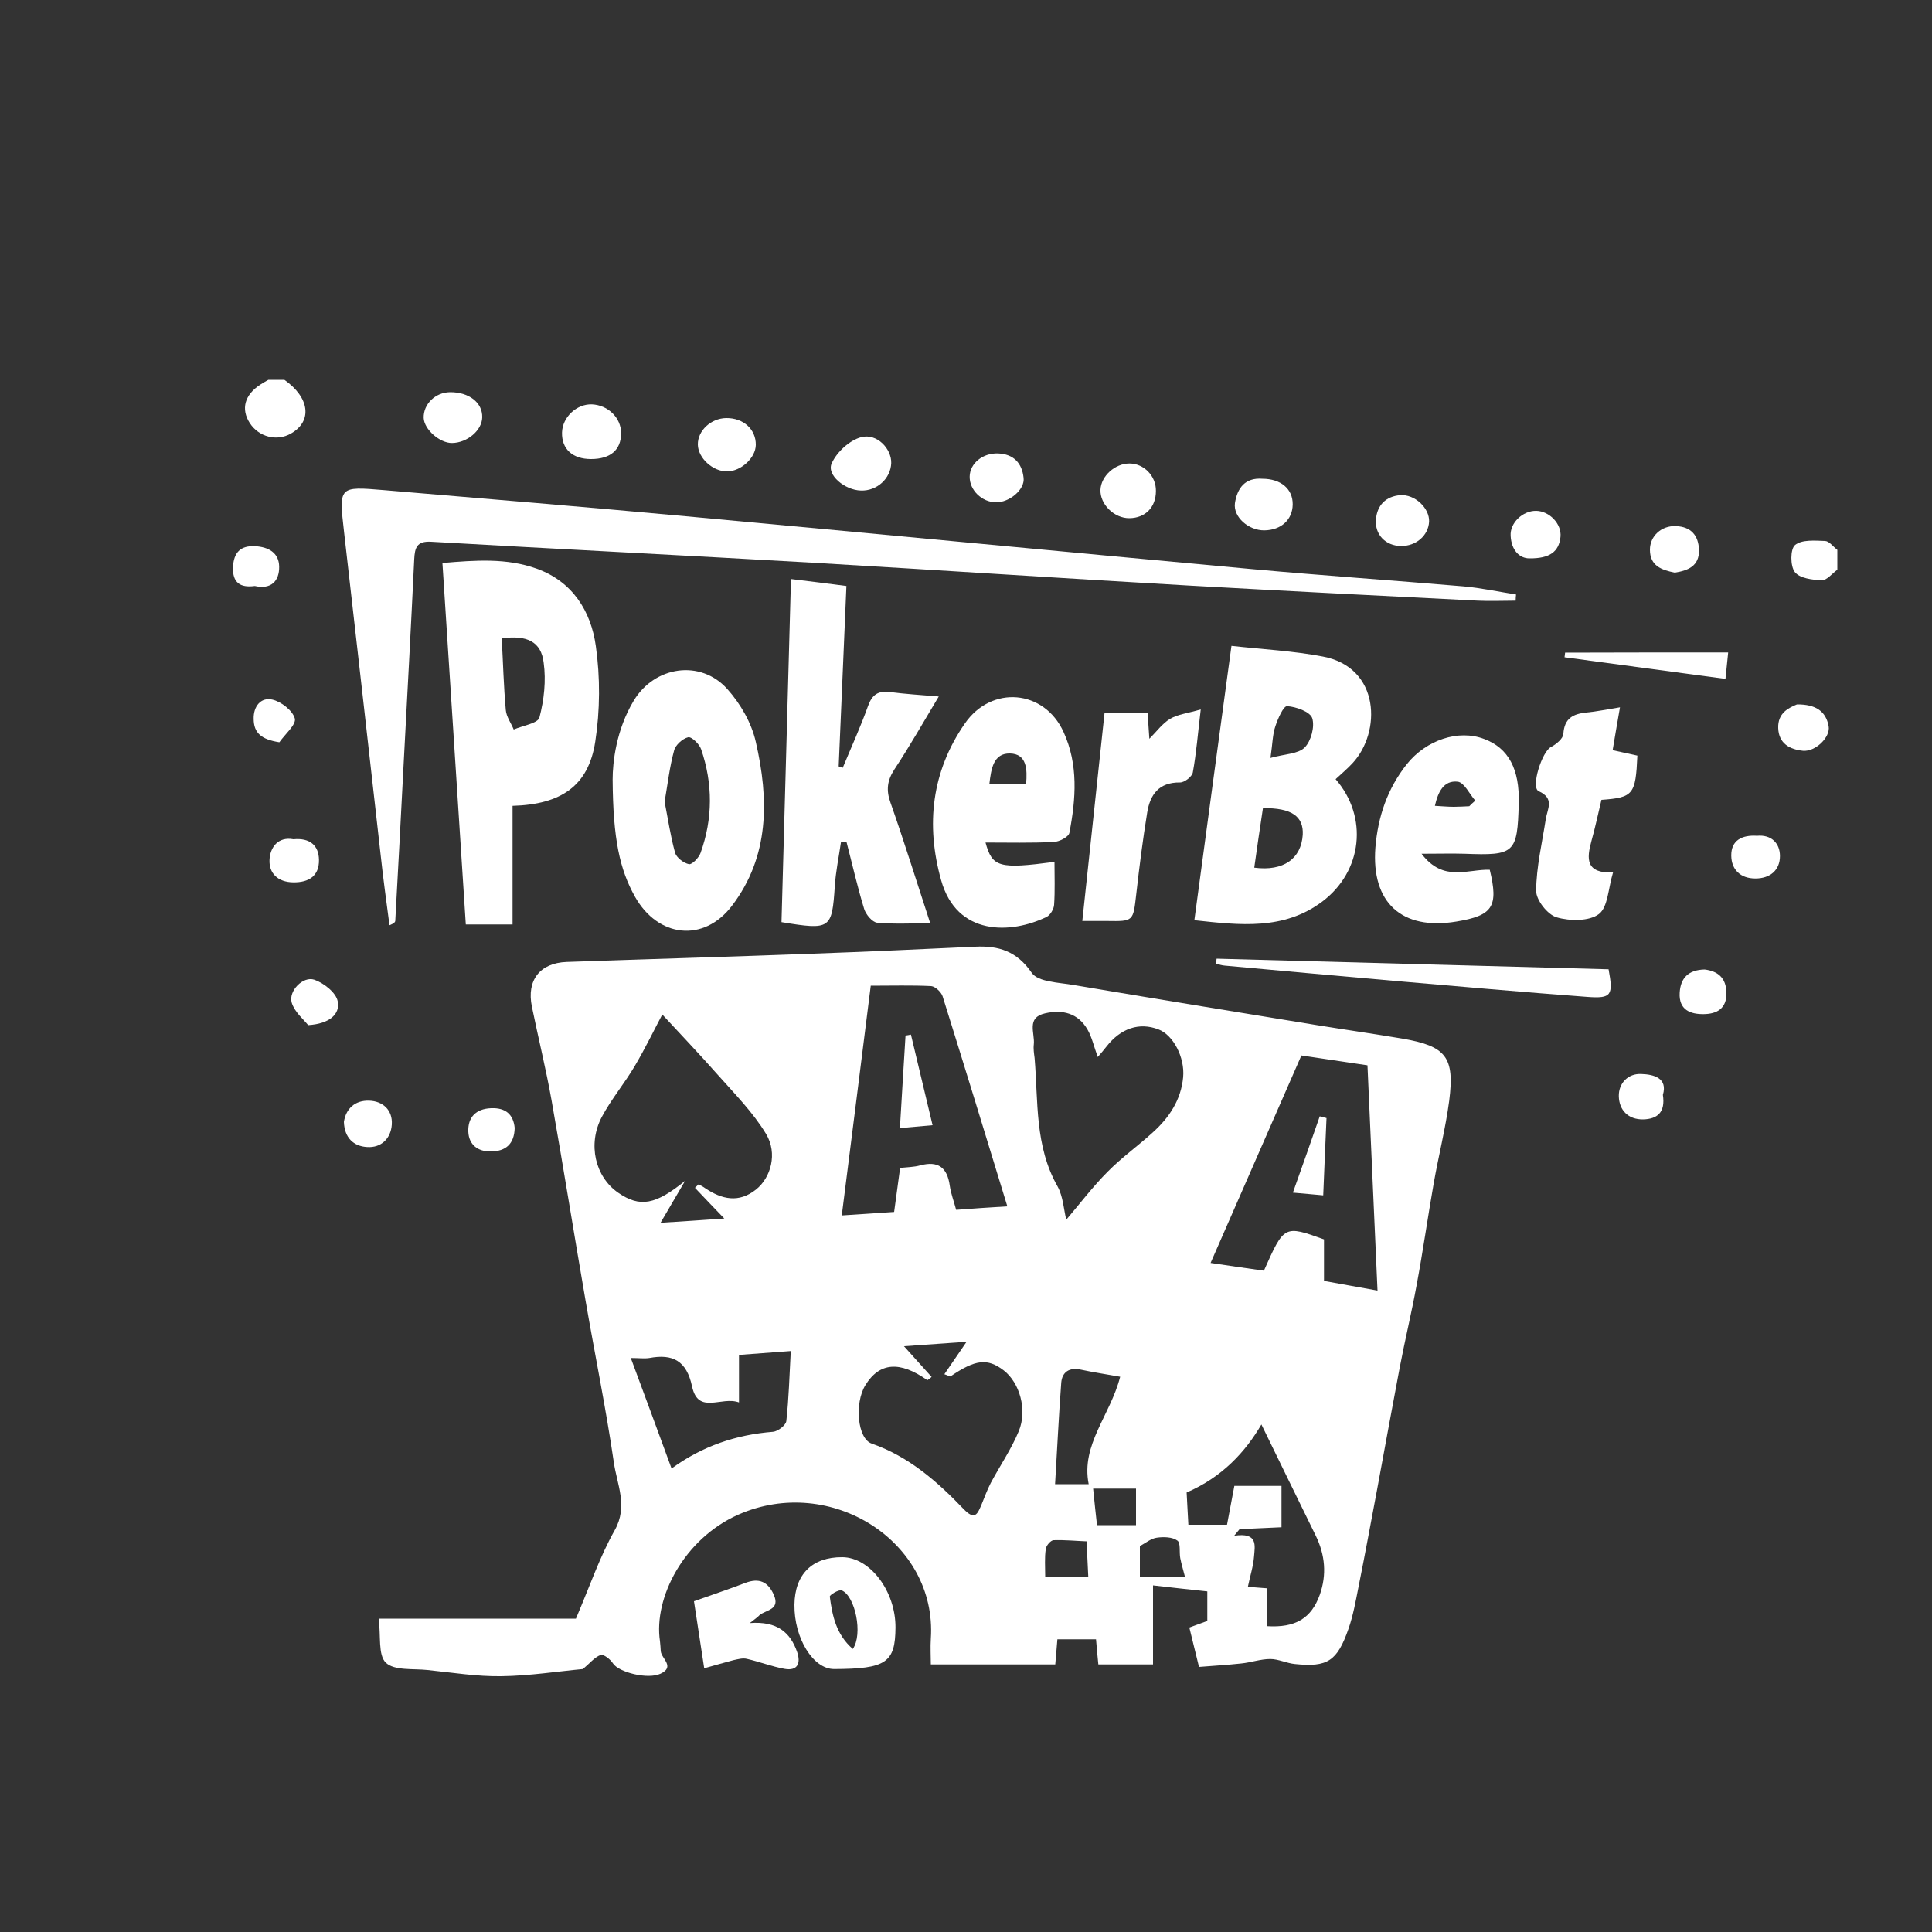 <?xml version="1.0" encoding="UTF-8"?> <svg xmlns="http://www.w3.org/2000/svg" xmlns:xlink="http://www.w3.org/1999/xlink" version="1.1" id="Layer_1" x="0px" y="0px" viewBox="0 0 1000 1000" style="enable-background:new 0 0 1000 1000;" xml:space="preserve"><rect x="0" y="0" width="1000" height="1000" fill="#333333" stroke="none"/> <path style="fill:#FFFFFF;" d="M147.2,196.6c13.1,9.2,14.6,21.4,3.4,27.8c-7.3,4.2-16.6,1.8-21.3-5.4c-4.7-7.3-2.7-14.6,5.4-19.9 c1.4-0.9,2.8-1.7,4.2-2.5C141.7,196.6,144.5,196.6,147.2,196.6z"></path> <path style="fill:#FFFFFF;" d="M951,294.9c-2.7,1.9-5.4,5.5-8,5.4c-4.9-0.1-11.5-1-14-4.2c-2.4-3.1-2.4-11.9,0.1-14 c3.5-2.9,10.3-2.3,15.6-2.1c2.1,0.1,4.2,3,6.3,4.6C951,288.1,951,291.5,951,294.9z"></path> <path style="fill:#FFFFFF;" d="M624.9,823.7c-9.5-1-18.5-2-28.1-3.1c0,14.1,0,27.2,0,40.9c-10,0-18.7,0-28.3,0 c-0.4-3.9-0.8-8.1-1.2-13c-6.5,0-12.8,0-20,0c-0.3,4.1-0.7,8-1.1,13c-21,0-42.2,0-64.4,0c0-4.1-0.3-8.8,0-13.4 c3.3-50-51.7-85.3-99.7-64.1c-28,12.4-43.9,43-40.5,65.5c0.2,1.7,0.3,3.4,0.4,5.1c0.3,3.9,7.6,8.1-0.1,11.7 c-6.6,3.1-21.6-0.7-24.6-5.3c-1.3-2.1-4.9-4.9-6.4-4.4c-3.2,1.2-5.6,4.3-9.2,7.3c-13,1.2-27.6,3.5-42.2,3.7 c-12.7,0.2-25.5-1.9-38.2-3.2c-7.5-0.8-17.2,0.4-21.6-3.8c-4.1-4-2.5-13.9-3.7-22.8c35.7,0,70.6,0,102.1,0 c7.3-17.1,12.4-32.2,20.1-45.8c7-12.5,1.1-23.7-0.5-35.2c-4.1-28-9.8-55.7-14.6-83.5c-6-34.6-11.5-69.2-17.6-103.7 c-2.9-16.3-6.9-32.4-10.2-48.6c-2.8-13.7,4.2-22.6,18-23.1c42.6-1.5,85.1-2.7,127.7-4.3c27.9-1,55.8-2.3,83.7-3.6 c12.2-0.6,21.6,2.3,29.3,13.5c3.3,4.8,14,5,21.5,6.3c42,7.1,84,13.9,126.1,20.8c14.8,2.4,29.6,4.5,44.4,7c22.5,3.9,27,9.5,24.1,32.2 c-1.9,14.3-5.5,28.4-8,42.6c-3.1,17.6-5.6,35.4-8.9,53c-2.6,14.2-6,28.2-8.7,42.4c-4,21-7.8,42.1-11.7,63.1 c-3.2,16.9-6.3,33.9-9.7,50.8c-1.4,7.1-2.7,14.4-5.1,21.3c-5.9,16.9-10.9,20-27.7,18.3c-4.3-0.4-8.6-2.6-12.8-2.6 c-5,0-10,1.8-15,2.3c-7.3,0.8-14.7,1.2-21.9,1.8c-1.8-7.2-3.2-13-5-20.4c2.3-0.8,5.6-2.1,9.3-3.4 C624.9,834.5,624.9,829.8,624.9,823.7z M521.4,624.4c-11.3-37-22.3-72.9-33.5-108.7c-0.7-2.2-3.8-5.1-5.9-5.3 c-10.1-0.5-20.3-0.2-31.3-0.2c-5,39.9-9.9,78.8-15,118.9c10-0.7,18.3-1.2,27.1-1.8c1.1-8.2,2.1-15.5,3.1-22.8 c3.7-0.4,7.1-0.4,10.4-1.3c9.3-2.5,14,1.1,15.3,10.5c0.6,4.2,2.2,8.3,3.3,12.5C503.7,625.5,511.8,625,521.4,624.4z M713,668 c-1.8-39.6-3.5-77.9-5.2-116.6c-12.3-1.8-23.3-3.5-34.2-5.1c-15.8,36.1-31.2,71.2-47,107.4c10.1,1.5,19,2.8,27.6,4 c10.5-23.6,10.5-23.6,31.1-16.2c0,7,0,14.3,0,21.5C694.6,664.7,703,666.2,713,668z M342.8,525.1c-3.8,7.1-8.6,17.1-14.2,26.6 c-5.3,9-12.2,17.2-17.1,26.4c-7.5,14.2-3.4,31,8.4,39.2c11.4,7.9,19.5,6.2,34.7-6.1c-4.2,7.1-8.3,14.2-12.7,21.7 c11.1-0.7,21.9-1.4,33-2.2c-5.3-5.5-10.3-10.7-15.2-15.9c0.6-0.6,1.3-1.2,1.9-1.8c1.1,0.6,2.3,1.2,3.4,2c8.6,5.8,17.4,7.8,26.3,0.7 c7.7-6.1,11.3-18.7,5.2-28.8c-6.7-11.1-16.2-20.7-24.9-30.5C361.7,545.2,351.3,534.3,342.8,525.1z M551.9,631.3 c7-8.2,13.7-17.1,21.5-24.9c7.1-7.2,15.5-13.2,23.1-20.1c8.6-7.7,14.8-16.9,15.9-28.8c0.9-10.2-5.1-21.8-12.8-24.7 c-9.9-3.8-19.5-0.6-26.9,8.9c-1.3,1.7-2.7,3.3-4.5,5.4c-2-5.4-3-10.2-5.3-14.2c-4.9-8.5-12.9-10.5-22-8.4c-9.8,2.2-5.2,10.2-5.8,16 c-0.3,2.3,0.1,4.8,0.4,7.1c1.9,22.5,0,45.6,11.9,66.5C550.3,619.4,550.6,626.2,551.9,631.3z M482.2,712.7c-0.7,0.6-1.4,1.2-2.2,1.7 c-14.2-10.1-24.8-9.3-32.1,2.6c-5.7,9.3-4.1,27.7,3.3,30.2c19.2,6.7,33.9,19.6,47.5,33.8c6,6.3,7.3,2.5,9.4-2.4 c1.5-3.7,2.9-7.5,4.7-11c4.8-9,10.6-17.4,14.5-26.8c4.6-11.1,0.4-25.2-7.8-31.5c-8.4-6.4-14.6-5.7-27.5,3.1 c-0.3,0.2-1.1-0.4-3.2-1.1c3.8-5.6,7.4-10.8,11.5-16.8c-11.3,0.8-22,1.6-32.4,2.3C472.8,702.3,477.5,707.5,482.2,712.7z M655.8,841.7c14.7,0.9,22.9-4,27.3-16.2c3.7-10.4,2.8-20.7-2.1-30.7c-9.5-19.3-18.9-38.7-28.1-57.5c-8.2,14.1-20.3,27.3-38.7,35.2 c0.2,4.6,0.6,10.6,0.9,16.7c7.1,0,13.4,0,20,0c1.4-7.2,2.6-13.8,3.8-20.1c8.6,0,16.6,0,24.4,0c0,7.5,0,14.2,0,21.4 c-7.5,0.3-14.6,0.7-21.7,1c-0.9,1.1-1.9,2.3-2.8,3.4c12.5-1.9,10.7,5.2,10.3,10.6c-0.4,5.3-2.1,10.4-3.2,15.8 c2.1,0.2,5.6,0.5,9.8,0.8C655.8,828.8,655.8,834.9,655.8,841.7z M326.5,702.9c7.2,19.4,14,37.8,21.1,57.2 c15.9-11.6,33.4-17.5,52.5-19c2.5-0.2,6.7-3.4,6.9-5.6c1.3-11.7,1.6-23.5,2.3-36.2c-9.4,0.7-17.6,1.3-26.8,2c0,8.3,0,15.6,0,24.6 c-9-3.4-21.1,6.6-24.3-8.3c-2.8-13.2-9.9-17-22.1-14.7C333.5,703.3,330.7,702.9,326.5,702.9z M579.8,712.6c-7.3-1.3-14-2.3-20.5-3.7 c-5.8-1.2-9.5,1.2-10,6.7c-1.3,17.3-2.1,34.6-3.2,52.6c7.5,0,12.2,0,17.4,0C559.4,747.7,574.7,732.6,579.8,712.6z M613.4,816.4 c-0.9-3.7-1.9-6.7-2.5-9.9c-0.6-3.1,0.3-7.9-1.5-9.1c-2.6-1.9-7.1-2-10.6-1.5c-3.1,0.4-5.8,2.8-8.8,4.3c0,5.2,0,10.3,0,16.2 C597.7,816.4,604.9,816.4,613.4,816.4z M541,816.3c6.4,0,14.3,0,22.3,0c-0.3-6.2-0.6-12.3-0.9-18.5c-5.3-0.2-11.2-0.8-17.1-0.6 c-1.5,0.1-3.8,2.8-4,4.5C540.6,806.3,541,811,541,816.3z M565.8,770.5c0.7,6.9,1.3,12.8,2,18.9c7.1,0,13.4,0,20.2,0 c0-6.6,0-12.5,0-18.9C580.6,770.5,573.6,770.5,565.8,770.5z"></path> <path style="fill:#FFFFFF;" d="M784.5,310.9c-6.5,0-13,0.3-19.5,0c-49.7-2.5-99.5-5-149.2-7.8c-64.8-3.7-129.5-8-194.3-11.8 c-66.1-3.8-132.3-7.1-198.4-10.9c-7.4-0.4-8.4,3.1-8.7,9.1c-1.7,35.4-3.6,70.9-5.5,106.3c-1.4,26.9-2.8,53.8-4.3,80.7 c0,0.8-0.7,1.5-3,2.4c-1.6-12.2-3.3-24.4-4.6-36.6c-6.3-55.6-12.5-111.2-18.9-166.8c-2.7-23.8-2.9-23.8,20.8-21.8 c52,4.4,104.1,8.7,156.1,13.5c97.8,9,195.6,18.4,293.4,27.4c36.3,3.3,72.7,5.8,109.1,8.9c9.1,0.8,18.2,2.8,27.2,4.2 C784.6,308.6,784.5,309.7,784.5,310.9z"></path> <path style="fill:#FFFFFF;" d="M265.3,417.1c0,20.5,0,40.5,0,61.4c-7.3,0-15.3,0-24.2,0c-4-62.2-8-124.3-12.1-187.1 c17.4-1.5,33.3-2.6,48.7,2.9c18.7,6.7,28.2,22.1,30.7,40.1c2.3,16.2,2.2,33.3-0.3,49.5C304.6,406.7,290.5,416.4,265.3,417.1z M259.7,330.4c0.7,12.8,1,25,2.1,37.1c0.3,3.5,2.7,6.7,4.1,10.1c4.6-2,12.5-3.2,13.3-6.2c2.4-9.1,3.5-19.1,2.2-28.4 C280.1,332.1,272.8,328.6,259.7,330.4z"></path> <path style="fill:#FFFFFF;" d="M637.4,334.3c16.3,1.8,32,2.6,47.2,5.5c30,5.6,30.4,39.3,15.4,55.3c-2.7,2.9-5.8,5.5-8.7,8.2 c17,19.5,14,47.8-7.1,63.5c-19.8,14.7-42.2,12.1-66,9.5C624.5,429.1,630.8,383.2,637.4,334.3z M653.7,418.3 c-1.6,10.6-3.1,20.7-4.5,30.8c15.2,2,24.3-4.7,25.1-17C674.8,422.6,668.6,418.1,653.7,418.3z M657.6,392.3c7.5-2.1,14.3-2,17.7-5.4 c3.3-3.3,5.3-10.8,3.9-15.2c-1.1-3.3-8.3-5.9-13-6.2c-1.9-0.1-4.8,6.5-6.1,10.5C658.7,380.1,658.7,384.6,657.6,392.3z"></path> <path style="fill:#FFFFFF;" d="M404.5,477.3c1.6-59,3.3-117.5,4.9-177.6c9.9,1.2,18.8,2.3,28.7,3.6c-1.3,31.6-2.7,62.5-4,93.4 c0.7,0.2,1.4,0.4,2.1,0.7c4.4-10.6,9.2-21.1,13.1-32c2.1-5.9,5.3-8,11.4-7.2c7.7,1,15.4,1.5,25.2,2.3c-8.2,13.7-15.2,26-23,37.8 c-3.7,5.7-4.3,10.7-2,17.1c7.1,20.2,13.4,40.5,20.6,62.5c-10,0-18.8,0.5-27.5-0.3c-2.5-0.3-5.8-4.2-6.7-7.1 c-3.5-11.4-6.1-23-9.1-34.5c-1-0.1-1.9-0.1-2.9-0.2c-1.1,7.6-2.7,15.2-3.2,22.8C430.6,480.9,430,481.5,404.5,477.3z"></path> <path style="fill:#FFFFFF;" d="M317.1,403.5c0-8.9,1.8-25.7,10.9-40.8c10.7-17.9,34.6-21.6,48.5-6c6.8,7.6,12.5,17.5,14.7,27.3 c6.8,29.6,7.2,59.2-12.4,84.9c-14.6,19.1-38.2,16.4-50.1-4.7C320.8,450.1,317.3,434.4,317.1,403.5z M344,415 c1.7,8.6,3,17.6,5.4,26.3c0.7,2.6,4.4,5.4,7.2,6c1.6,0.3,5.1-3.3,6-5.8c6.4-17.8,6.4-35.9,0.3-53.7c-0.9-2.7-5-6.6-6.7-6.2 c-2.9,0.7-6.6,4-7.3,6.9C346.6,396.9,345.6,405.7,344,415z"></path> <path style="fill:#FFFFFF;" d="M510.1,436.1c3.5,12.8,7,13.8,35.7,10c0,7.5,0.3,14.9-0.2,22.2c-0.1,2.2-2,5.4-3.9,6.3 c-18.3,8.9-46.5,10.1-54.6-19.1c-8-28.6-4.9-56.2,12.3-81c13.8-20,41.1-17.6,51.1,4.4c7.7,16.8,6.4,34.6,3,52.2 c-0.4,2.1-5.2,4.6-8.1,4.7C533.7,436.4,521.9,436.1,510.1,436.1z M531.1,405.8c0.7-7.7,0.3-15.6-8.3-15.8 c-8.6-0.2-9.8,7.9-10.7,15.8C518.6,405.8,524.3,405.8,531.1,405.8z"></path> <path style="fill:#FFFFFF;" d="M735.8,441.9c11.3,15,24.1,7.8,35.3,8.3c4.6,19.1,1.6,23.7-17.3,26.8c-28.2,4.7-44.1-9.8-41.9-38.3 c1.3-15.9,6.2-30.5,16.3-43.2c10-12.5,26.7-18.1,40-13c12.6,4.7,18.4,15.6,17.9,33.4c-0.7,25.8-2.1,27-28.1,26 C751.6,441.7,745,441.9,735.8,441.9z M760.5,417.3c1-1,2-2,3.1-2.9c-3-3.4-5.7-9.4-9.1-9.8c-7.3-0.8-10.2,5.4-11.8,12.5 c3.8,0.2,6.8,0.5,9.8,0.5C755.2,417.6,757.8,417.4,760.5,417.3z"></path> <path style="fill:#FFFFFF;" d="M571.7,369.1c7.5,0,14.6,0,22.3,0c0.3,4.4,0.6,8.4,0.9,13.3c3.8-3.8,6.7-7.9,10.7-10.3 c4-2.4,9.1-2.9,15.9-4.9c-1.5,12.6-2.3,22.7-4.1,32.6c-0.4,2.2-4.4,5.3-6.7,5.2c-10.9-0.1-15.4,6.3-16.9,15.5 c-2.3,14.1-4.1,28.3-5.7,42.5c-1.6,13.9-1.4,13.9-15,13.7c-3.7,0-7.4,0-12.9,0C564.1,440.5,567.9,404.9,571.7,369.1z"></path> <path style="fill:#FFFFFF;" d="M834.7,388.3c4.4,1,8.6,1.9,12.8,2.8c-0.9,20.2-2.1,21.7-18.6,22.9c-1.7,7-3.2,14.3-5.2,21.4 c-2.5,9.1-3,16.7,11.2,16.2c-2.5,8.1-2.6,17.9-7.3,21.5c-5,3.8-15.1,3.7-21.9,1.7c-4.7-1.4-10.6-8.9-10.6-13.7 c0.1-12.4,3.1-24.8,5-37.2c0.8-5.2,4.7-10.6-3.7-14.4c-4.2-1.9,1.7-20.4,6.3-22.8c2.7-1.4,6.4-4.4,6.5-6.9c0.5-8,5-10.3,11.9-11 c5.3-0.5,10.5-1.6,17.4-2.7C837.1,374.2,835.9,381,834.7,388.3z"></path> <path style="fill:#FFFFFF;" d="M411.2,830.6c0.2-15.8,9.2-24.7,24.8-24.6c14.4,0.1,27.6,17.7,27.5,36.4 c-0.1,18.2-4.9,21.4-31.7,21.5C420.9,864,411,847.9,411.2,830.6z M441.4,853.5c5.4-7.6,1.2-27.5-5.7-30.3c-1.5-0.6-6.3,2.3-6.2,3.2 C430.8,836.2,432.7,845.9,441.4,853.5z"></path> <path style="fill:#FFFFFF;" d="M629.7,496.2c67.7,1.8,135.4,3.7,202.9,5.5c2.5,13.5,1.5,15.2-10.9,14.3c-33.7-2.5-67.4-5.5-101-8.4 c-28.9-2.5-57.8-5.2-86.7-7.8c-1.5-0.1-3-0.6-4.5-1C629.5,498,629.6,497.1,629.7,496.2z"></path> <path style="fill:#FFFFFF;" d="M388.1,840.1c14.2-1.1,21,4.9,24.5,15c2,5.8,0.2,9.9-6.5,8.7c-6.6-1.2-13-3.7-19.6-5.2 c-2.1-0.5-4.6,0.2-6.9,0.7c-5,1.3-10,2.8-15.1,4.2c-1.9-12.5-3.6-23.6-5.3-34.7c9.8-3.5,18.3-6.3,26.6-9.5 c7.1-2.7,11.7-0.6,14.7,6.1c3.5,7.9-4,7.8-7.4,10.6C392.4,836.8,391.6,837.4,388.1,840.1z"></path> <path style="fill:#FFFFFF;" d="M894.5,337.7c-0.5,5.2-0.9,8.7-1.4,13.7c-28.2-3.8-55.7-7.5-83.3-11.2c0.1-0.8,0.2-1.6,0.3-2.4 C837.9,337.7,865.7,337.7,894.5,337.7z"></path> <path style="fill:#FFFFFF;" d="M305.9,237.6c-9.6,0-15.2-5.2-15-13.7c0.2-8,7.6-14.9,15.5-14.6c8.4,0.4,15.1,7,15.1,15 C321.4,232.9,316,237.6,305.9,237.6z"></path> <path style="fill:#FFFFFF;" d="M461.3,239.7c-0.3,8-7.4,14.5-15.7,14.2c-8.3-0.2-17.9-8.1-15.1-14.1c2.6-5.8,9.2-11.9,15.2-13.5 C453.9,224.1,461.5,232.3,461.3,239.7z"></path> <path style="fill:#FFFFFF;" d="M598.3,254.1c0,8.5-5.5,14-13.7,14.1c-7.9,0.1-15.3-7.2-15-14.7c0.3-7.1,7.5-13.6,15-13.6 C592.1,239.9,598.4,246.4,598.3,254.1z"></path> <path style="fill:#FFFFFF;" d="M391.2,230.3c-0.1,6.7-7.6,13.6-14.8,13.7c-7.4,0.1-15.1-6.9-15.2-13.9c-0.1-7.2,6.8-13.6,14.7-13.7 C384.8,216.3,391.3,222.2,391.2,230.3z"></path> <path style="fill:#FFFFFF;" d="M653.4,247.8c9.6,0,15.8,5.3,15.7,13.3c-0.1,7.9-6,13.3-14.7,13.4c-8.1,0.1-16.2-6.9-15.2-14.1 C640.4,252.7,644.4,247.1,653.4,247.8z"></path> <path style="fill:#FFFFFF;" d="M234,229.3c-6.4,0.1-14.5-7.1-14.7-13c-0.2-7.1,6-13.2,13.6-13.3c9.8-0.1,16.9,5.4,16.7,13 C249.5,222.7,241.9,229.2,234,229.3z"></path> <path style="fill:#FFFFFF;" d="M725.1,282.6c-7.9-0.1-13.6-5.9-12.9-13.8c0.6-7.4,5.2-11.9,12.5-12.5c7.7-0.6,15.3,6.8,15,13.7 C739.3,277.2,733,282.7,725.1,282.6z"></path> <path style="fill:#FFFFFF;" d="M515.5,260c-7.3-0.1-13.7-6.3-13.6-13.3c0.1-6.9,6.8-12.3,14.7-12c8,0.3,12.4,5,13.2,12.6 C530.6,253.3,522.5,260.1,515.5,260z"></path> <path style="fill:#FFFFFF;" d="M930.1,364.6c9.8-0.1,15,3.6,16.4,11.3c1,5.7-6.9,13.3-13.3,12.7c-6.8-0.7-12.5-3.7-12.8-11.7 C920.1,369,925.8,366.4,930.1,364.6z"></path> <path style="fill:#FFFFFF;" d="M791.6,289c-5,0-9.3-4-9.7-11.7c-0.4-6.7,6.3-13,13.2-12.9c6.8,0.1,13.3,6.7,12.6,13.5 C806.9,285.6,802.1,289.1,791.6,289z"></path> <path style="fill:#FFFFFF;" d="M151.9,434.4c8.4-0.8,13.1,3.1,13.2,10.7c0.1,8.2-5.1,11.7-13.3,11.6c-8.1-0.1-12.6-4.8-12.3-11.6 C139.8,438.6,143.9,432.9,151.9,434.4z"></path> <path style="fill:#FFFFFF;" d="M178,580.7c1.1-7.1,5.9-11.2,13-11c7.2,0.2,12.3,4.9,11.8,12.4c-0.5,7.2-5.5,12.1-12.8,11.6 C183.1,593.3,178.3,589,178,580.7z"></path> <path style="fill:#FFFFFF;" d="M866.9,296.4c-6.9-1.4-12.9-3.5-12.9-11.9c0-7,5.9-12.5,13.4-12.2c7.9,0.3,11.7,4.8,12,12.3 C879.6,293.1,873.6,295.3,866.9,296.4z"></path> <path style="fill:#FFFFFF;" d="M882.3,501.8c6.6,0.8,11.2,4.1,11.3,12.2c0.1,8.1-5,10.8-11.7,10.9c-7,0.1-13-2.2-12.5-11 C869.8,506.3,873.8,502,882.3,501.8z"></path> <path style="fill:#FFFFFF;" d="M909.4,432.6c7.5-0.7,11.9,3.9,11.9,10.5c0,7.2-5,11.6-12.7,11.6c-7.8,0-12.4-4.6-12.5-11.8 C896,434.9,901.7,432.1,909.4,432.6z"></path> <path style="fill:#FFFFFF;" d="M860.7,566.7c1.4,9.1-2.9,12.5-10.2,12.7c-7.8,0.1-12.4-4.8-12.6-11.9c-0.2-6.8,4.8-12,11.7-11.6 C856,556.1,863.3,558,860.7,566.7z"></path> <path style="fill:#FFFFFF;" d="M266.4,583.8c-0.2,8.4-4.7,12.1-12.3,12.2c-6.8,0.1-11.4-3.5-11.7-10.2c-0.3-7.5,3.9-11.9,11.8-12.2 C261.7,573.3,265.7,576.8,266.4,583.8z"></path> <path style="fill:#FFFFFF;" d="M159.5,530.6c-2.2-2.8-7-6.7-8.5-11.6c-1.8-6.1,5.9-13.9,11.7-11.9c4.9,1.7,11.3,6.7,12.1,11.2 C176.1,524.8,170.7,529.9,159.5,530.6z"></path> <path style="fill:#FFFFFF;" d="M131.9,303.3c-7.5,1-11.6-1.6-11.3-9.8c0.4-7.6,3.9-11.2,11.5-10.8c6.9,0.4,12.3,3.4,12.4,10.6 C144.6,300.8,140.3,305.2,131.9,303.3z"></path> <path style="fill:#FFFFFF;" d="M144.6,384.2c-9.5-1.5-13.2-4.9-13.3-12c-0.2-6.6,3.7-11.4,9.6-10.1c4.6,1,10.6,5.7,11.7,9.8 C153.4,375.1,147.5,380,144.6,384.2z"></path> <path style="fill:#FFFFFF;" d="M471.5,535.5c3.6,15.2,7.3,30.4,11.2,46.9c-5.7,0.5-10.3,0.9-16.9,1.5c1-16.5,1.9-32.2,2.9-47.9 C469.6,535.9,470.5,535.7,471.5,535.5z"></path> <path style="fill:#FFFFFF;" d="M686.6,578.7c-0.6,12.9-1.1,25.7-1.7,40c-4.9-0.4-9.4-0.9-15.7-1.4c5-14,9.5-26.8,13.9-39.5 C684.3,578.1,685.5,578.4,686.6,578.7z"></path> </svg> 